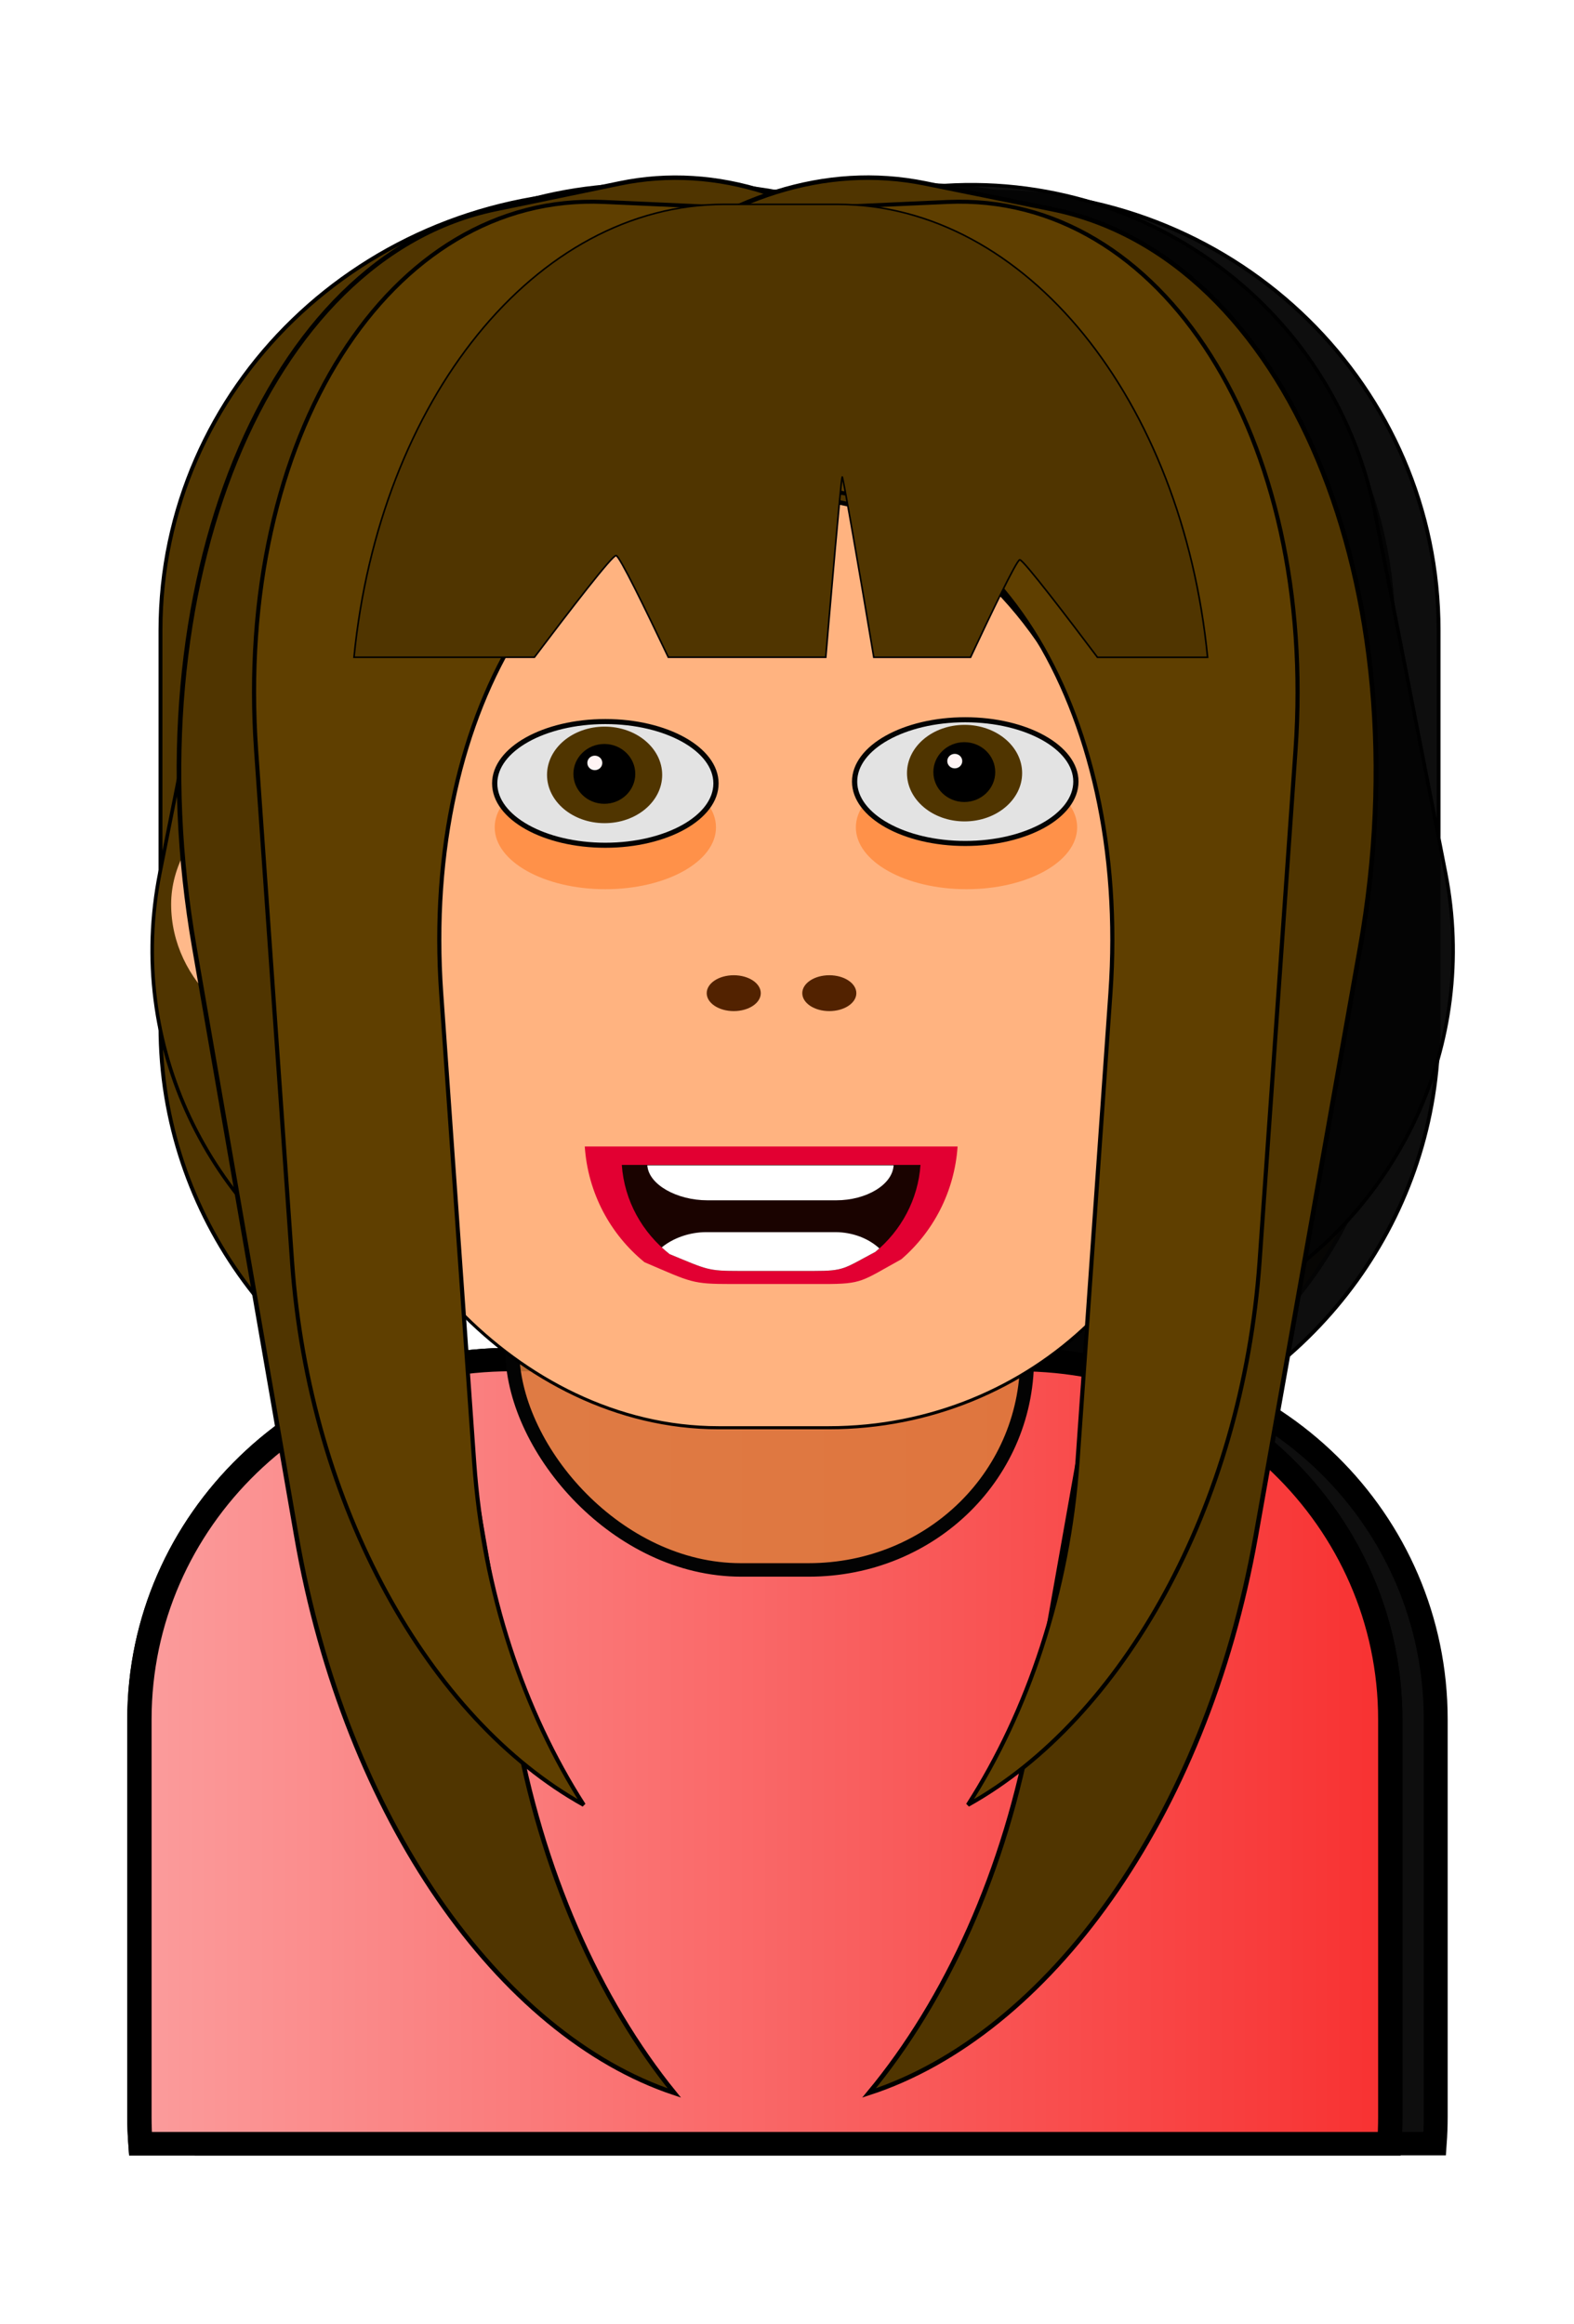 <?xml version="1.0" encoding="UTF-8" standalone="no"?>
<!-- Created with Inkscape (http://www.inkscape.org/) -->

<svg
   width="222.213mm"
   height="328.116mm"
   viewBox="0 0 222.213 328.116"
   version="1.1"
   id="svg41624"
   inkscape:version="1.2.1 (9c6d41e410, 2022-07-14)"
   sodipodi:docname="avatar_20.svg"
   xmlns:inkscape="http://www.inkscape.org/namespaces/inkscape"
   xmlns:sodipodi="http://sodipodi.sourceforge.net/DTD/sodipodi-0.dtd"
   xmlns:xlink="http://www.w3.org/1999/xlink"
   xmlns="http://www.w3.org/2000/svg"
   xmlns:svg="http://www.w3.org/2000/svg">
  <sodipodi:namedview
     id="namedview41626"
     pagecolor="#ffffff"
     bordercolor="#000000"
     borderopacity="0.25"
     inkscape:showpageshadow="2"
     inkscape:pageopacity="0.0"
     inkscape:pagecheckerboard="0"
     inkscape:deskcolor="#d1d1d1"
     inkscape:document-units="mm"
     showgrid="false"
     inkscape:zoom="0.51708603"
     inkscape:cx="-47.380897"
     inkscape:cy="514.42117"
     inkscape:window-width="1920"
     inkscape:window-height="1017"
     inkscape:window-x="-8"
     inkscape:window-y="-8"
     inkscape:window-maximized="1"
     inkscape:current-layer="g47530" />
  <defs
     id="defs41621">
    <linearGradient
       inkscape:collect="always"
       id="linearGradient20522">
      <stop
         style="stop-color:#fb9d9d;stop-opacity:1;"
         offset="0"
         id="stop20520" />
      <stop
         style="stop-color:#f83030;stop-opacity:1;"
         offset="1"
         id="stop20518" />
    </linearGradient>
    <inkscape:path-effect
       effect="fillet_chamfer"
       id="path-effect29288"
       is_visible="true"
       lpeversion="1"
       nodesatellites_param="F,0,0,1,0,0,0,1 @ F,0,1,1,0,1.255,0,1 @ F,0,0,1,0,1.255,0,1 @ F,0,0,1,0,0,0,1"
       unit="px"
       method="auto"
       mode="F"
       radius="0"
       chamfer_steps="1"
       flexible="false"
       use_knot_distance="true"
       apply_no_radius="true"
       apply_with_radius="true"
       only_selected="false"
       hide_knots="false" />
    <inkscape:path-effect
       effect="fillet_chamfer"
       id="path-effect29216"
       is_visible="true"
       lpeversion="1"
       nodesatellites_param="F,0,0,1,0,0,0,1 @ F,0,1,1,0,1.255,0,1 @ F,0,0,1,0,1.255,0,1 @ F,0,0,1,0,0,0,1"
       unit="px"
       method="auto"
       mode="F"
       radius="0"
       chamfer_steps="1"
       flexible="false"
       use_knot_distance="true"
       apply_no_radius="true"
       apply_with_radius="true"
       only_selected="false"
       hide_knots="false" />
    <linearGradient
       inkscape:collect="always"
       xlink:href="#linearGradient34099"
       id="linearGradient34101"
       x1="172.979"
       y1="26.676"
       x2="196.814"
       y2="26.676"
       gradientUnits="userSpaceOnUse" />
    <linearGradient
       id="linearGradient34099"
       inkscape:swatch="solid">
      <stop
         style="stop-color:#000000;stop-opacity:1;"
         offset="0"
         id="stop34097" />
    </linearGradient>
    <linearGradient
       inkscape:collect="always"
       xlink:href="#linearGradient34099"
       id="linearGradient34103"
       x1="177.636"
       y1="26.676"
       x2="201.471"
       y2="26.676"
       gradientUnits="userSpaceOnUse" />
    <inkscape:path-effect
       effect="fillet_chamfer"
       id="path-effect16060-6"
       is_visible="true"
       lpeversion="1"
       nodesatellites_param="F,0,0,1,0,0,0,1 @ F,0,1,1,0,1.255,0,1 @ F,0,0,1,0,1.255,0,1 @ F,0,0,1,0,0,0,1"
       unit="px"
       method="auto"
       mode="F"
       radius="0"
       chamfer_steps="1"
       flexible="false"
       use_knot_distance="true"
       apply_no_radius="true"
       apply_with_radius="true"
       only_selected="false"
       hide_knots="false" />
    <linearGradient
       inkscape:collect="always"
       xlink:href="#linearGradient34099"
       id="linearGradient34107"
       gradientUnits="userSpaceOnUse"
       x1="172.979"
       y1="26.676"
       x2="196.814"
       y2="26.676"
       gradientTransform="matrix(0.907,0.175,-0.175,0.907,21.634,-30.979)" />
    <linearGradient
       inkscape:collect="always"
       xlink:href="#linearGradient34099"
       id="linearGradient34117"
       gradientUnits="userSpaceOnUse"
       gradientTransform="matrix(-0.907,0.175,0.175,0.907,352.965,-30.979)"
       x1="172.979"
       y1="26.676"
       x2="196.814"
       y2="26.676" />
    <linearGradient
       inkscape:collect="always"
       xlink:href="#linearGradient34099"
       id="linearGradient29290"
       gradientUnits="userSpaceOnUse"
       x1="172.979"
       y1="26.676"
       x2="196.814"
       y2="26.676" />
    <linearGradient
       inkscape:collect="always"
       xlink:href="#linearGradient34099"
       id="linearGradient29292"
       gradientUnits="userSpaceOnUse"
       x1="177.636"
       y1="26.676"
       x2="201.471"
       y2="26.676" />
    <linearGradient
       inkscape:collect="always"
       xlink:href="#linearGradient34099"
       id="linearGradient29294"
       gradientUnits="userSpaceOnUse"
       gradientTransform="matrix(0.907,0.175,-0.175,0.907,21.634,-30.979)"
       x1="172.979"
       y1="26.676"
       x2="196.814"
       y2="26.676" />
    <linearGradient
       inkscape:collect="always"
       xlink:href="#linearGradient34099"
       id="linearGradient29296"
       gradientUnits="userSpaceOnUse"
       gradientTransform="matrix(-0.907,0.175,0.175,0.907,352.965,-30.979)"
       x1="172.979"
       y1="26.676"
       x2="196.814"
       y2="26.676" />
    <filter
       inkscape:collect="always"
       style="color-interpolation-filters:sRGB"
       id="filter29298"
       x="-0.043"
       y="-0.022"
       width="1.077"
       height="1.048">
      <feGaussianBlur
         inkscape:collect="always"
         stdDeviation="0.404"
         id="feGaussianBlur29300" />
    </filter>
    <linearGradient
       inkscape:collect="always"
       xlink:href="#linearGradient34099"
       id="linearGradient29302"
       gradientUnits="userSpaceOnUse"
       x1="172.979"
       y1="26.676"
       x2="196.814"
       y2="26.676"
       gradientTransform="matrix(0.913,-0.196,0.249,1.487,10.281,30.595)" />
    <linearGradient
       inkscape:collect="always"
       xlink:href="#linearGradient34099"
       id="linearGradient29306"
       gradientUnits="userSpaceOnUse"
       gradientTransform="matrix(0.855,0.04,0.088,1.29,25.365,-10.439)"
       x1="172.979"
       y1="26.676"
       x2="196.814"
       y2="26.676" />
    <linearGradient
       inkscape:collect="always"
       xlink:href="#linearGradient34099"
       id="linearGradient18649"
       gradientUnits="userSpaceOnUse"
       gradientTransform="matrix(-0.934,-0.196,-0.255,1.487,368.009,30.595)"
       x1="172.979"
       y1="26.676"
       x2="196.814"
       y2="26.676" />
    <linearGradient
       inkscape:collect="always"
       xlink:href="#linearGradient34099"
       id="linearGradient19274"
       gradientUnits="userSpaceOnUse"
       gradientTransform="matrix(-0.855,0.04,-0.088,1.29,349.037,-10.439)"
       x1="172.979"
       y1="26.676"
       x2="196.814"
       y2="26.676" />
    <linearGradient
       inkscape:collect="always"
       xlink:href="#linearGradient20522"
       id="linearGradient20524"
       x1="172.23"
       y1="49.008"
       x2="201.666"
       y2="49.008"
       gradientUnits="userSpaceOnUse" />
  </defs>
  <g
     inkscape:label="Layer 1"
     inkscape:groupmode="layer"
     id="layer1"
     transform="translate(-49.101,-54.104)">
    <g
       id="g29210"
       transform="matrix(6.922,0,0,6.695,-1142.997,-16.895)">
      <g
         id="g29208">
        <g
           id="g30698"
           transform="matrix(0.862,0,0,0.862,26.752,5.004)">
          <g
             id="g47530"
             transform="matrix(1.025,0,0,1.025,-4.77,-0.889)">
            <g
               id="g37249"
               transform="translate(-1.4748669e-6)"
               style="fill:#503500;fill-opacity:1">
              <g
                 id="g39312"
                 style="fill:#503500;fill-opacity:1">
                <g
                   id="g35130"
                   style="fill:#503500;fill-opacity:1">
                  <g
                     id="g15581"
                     transform="matrix(0.745,0,0,0.725,154.107,-47.415)"
                     style="fill:#503500;fill-opacity:1">
                    <rect
                       style="fill:#503500;fill-opacity:1;stroke-width:0.104"
                       id="rect15577"
                       width="9.157"
                       height="13.925"
                       x="100.169"
                       y="-39.611"
                       ry="4.797"
                       transform="matrix(0,1,-1,-0.014,0,0)"
                       inkscape:transform-center-x="-0.18754404"
                       inkscape:transform-center-y="0.0026622334" />
                    <rect
                       style="fill:#503500;fill-opacity:1;stroke-width:0.104"
                       id="rect15579"
                       width="9.157"
                       height="13.925"
                       x="99.667"
                       y="-62.5"
                       ry="4.797"
                       transform="matrix(0,1,-1,-0.014,0,0)"
                       inkscape:transform-center-x="-0.18754404"
                       inkscape:transform-center-y="0.0026622334" />
                  </g>
                  <ellipse
                     style="fill:#503500;fill-opacity:1;fill-rule:evenodd;stroke-width:0.202"
                     id="ellipse16064"
                     cx="197.249"
                     cy="28.687"
                     rx="2.424"
                     ry="2.412" />
                  <ellipse
                     style="fill:#503500;fill-opacity:1;fill-rule:evenodd;stroke-width:0.202"
                     id="path16062"
                     cx="176.788"
                     cy="28.76"
                     rx="2.424"
                     ry="2.412" />
                  <path
                     id="path15595"
                     style="fill:#503500;fill-opacity:1;stroke-width:0.094"
                     d="m 186.784,35.936 c -1.347,0 -2.532,0.666 -3.247,1.687 0.84,0.542 1.842,0.856 2.921,0.856 h 1.614 c 1.145,0 2.203,-0.354 3.073,-0.958 -0.721,-0.964 -1.871,-1.585 -3.173,-1.585 z" />
                  <rect
                     style="fill:#503500;fill-opacity:1;stroke-width:0.122"
                     id="rect15569"
                     width="11.879"
                     height="14.976"
                     x="180.148"
                     y="30.368"
                     ry="5.159"
                     transform="matrix(1,0,0.023,1,0,0)" />
                  <path
                     id="path15571"
                     style="fill:#503500;fill-opacity:1;stroke:#000000;stroke-width:0.561;stroke-dasharray:none;stroke-opacity:1"
                     d="m 181.099,39.651 c -4.758,0 -8.588,3.831 -8.588,8.589 v 9.486 c 0,0.215 0.008,0.428 0.023,0.639 h 28.828 c 0.015,-0.211 0.023,-0.424 0.023,-0.639 v -9.486 c 0,-4.758 -3.83,-8.589 -8.588,-8.589 z" />
                  <rect
                     style="fill:#503500;fill-opacity:1;stroke:#030303;stroke-width:0.322;stroke-dasharray:none;stroke-opacity:1"
                     id="rect15575"
                     width="11.879"
                     height="14.976"
                     x="180.211"
                     y="29.696"
                     ry="5.159"
                     transform="matrix(1,0,0.023,1,0,0)" />
                  <rect
                     style="fill:#503500;stroke:#000000;stroke-width:0.03;stroke-dasharray:none;stroke-opacity:1;fill-opacity:1"
                     id="rect15591"
                     width="19.55"
                     height="24.676"
                     x="177.377"
                     y="16.603"
                     ry="8.501" />
                  <ellipse
                     style="fill:#503500;fill-opacity:1;stroke-width:0.065"
                     id="ellipse15605"
                     cx="186.23"
                     cy="30.908"
                     rx="0.624"
                     ry="0.428" />
                  <ellipse
                     style="fill:#503500;fill-opacity:1;stroke:#030303;stroke-width:0.121;stroke-opacity:1"
                     id="ellipse16193"
                     cx="-183.266"
                     cy="25.902"
                     rx="2.554"
                     ry="1.476"
                     transform="scale(-1,1)" />
                  <ellipse
                     style="fill:#503500;fill-opacity:1;stroke-width:0.065"
                     id="ellipse16268"
                     cx="188.436"
                     cy="30.908"
                     rx="0.624"
                     ry="0.428" />
                  <ellipse
                     style="fill:#503500;fill-opacity:1;fill-rule:evenodd;stroke-width:0.211"
                     id="path37288"
                     cx="183.249"
                     cy="25.699"
                     rx="1.329"
                     ry="1.152" />
                  <circle
                     style="fill:#503500;fill-opacity:1;fill-rule:evenodd;stroke-width:0.122"
                     id="path37772"
                     cx="183.243"
                     cy="25.675"
                     r="0.714" />
                  <circle
                     style="fill:#503500;fill-opacity:1;fill-rule:evenodd;stroke-width:0.365"
                     id="circle37774"
                     cx="-183.023"
                     cy="25.413"
                     r="0.173"
                     transform="scale(-1,1)" />
                  <path
                     id="path15593-4"
                     style="fill:#503500;fill-opacity:1;stroke-width:0.074"
                     d="m 183.512,34.958 c 0.061,0.894 0.495,1.682 1.148,2.211 0.912,0.387 0.905,0.417 1.678,0.417 l 1.769,4e-6 c 0.746,10e-7 0.719,-0.052 1.487,-0.473 0.615,-0.528 1.021,-1.292 1.08,-2.154 z"
                     sodipodi:nodetypes="ccssccc" />
                  <ellipse
                     style="fill:#503500;fill-opacity:1;stroke:#030303;stroke-width:0.121;stroke-opacity:1"
                     id="ellipse275"
                     cx="-191.574"
                     cy="25.859"
                     rx="2.554"
                     ry="1.476"
                     transform="scale(-1,1)" />
                  <ellipse
                     style="fill:#503500;fill-opacity:1;fill-rule:evenodd;stroke-width:0.211"
                     id="ellipse277"
                     cx="191.558"
                     cy="25.657"
                     rx="1.329"
                     ry="1.152" />
                  <circle
                     style="fill:#503500;fill-opacity:1;fill-rule:evenodd;stroke-width:0.122"
                     id="circle279"
                     cx="191.552"
                     cy="25.632"
                     r="0.714" />
                  <circle
                     style="fill:#503500;fill-opacity:1;fill-rule:evenodd;stroke-width:0.365"
                     id="circle281"
                     cx="-191.332"
                     cy="25.37"
                     r="0.173"
                     transform="scale(-1,1)" />
                  <path
                     id="rect33858"
                     style="fill:#503500;fill-opacity:1;stroke:url(#linearGradient34101);stroke-width:0.09;stroke-dasharray:none;stroke-opacity:1"
                     d="m 183.469,11.781 c -5.801,0 -10.472,4.671 -10.472,10.472 v 9.454 c 0,4.533 2.852,8.376 6.866,9.839 -1.444,-1.68 -2.314,-3.868 -2.314,-6.267 v -8.676 c 0,-5.324 4.285,-9.609 9.609,-9.609 h 2.882 c 2.631,0 5.008,1.047 6.74,2.749 -1.119,-4.581 -5.235,-7.962 -10.171,-7.962 z" />
                  <path
                     id="path34058"
                     style="fill:#503500;fill-opacity:1;stroke:url(#linearGradient34103);stroke-width:0.09;stroke-dasharray:none;stroke-opacity:1"
                     d="m 190.981,11.781 c 5.801,0 10.472,4.671 10.472,10.472 v 9.454 c 0,4.533 -2.852,8.376 -6.866,9.839 1.444,-1.68 2.314,-3.868 2.314,-6.267 v -8.676 c 0,-5.324 -4.285,-9.609 -9.609,-9.609 h -2.882 c -2.631,0 -5.008,1.047 -6.74,2.749 1.119,-4.581 5.235,-7.962 10.171,-7.962 z" />
                  <path
                     id="path34081"
                     style="fill:#503500;fill-opacity:1;stroke-width:0.074"
                     d="m 183.512,34.958 c 0.061,0.894 0.495,1.682 1.148,2.211 0.912,0.387 0.905,0.417 1.678,0.417 l 1.769,4e-6 c 0.746,10e-7 0.719,-0.052 1.487,-0.473 0.615,-0.528 1.021,-1.292 1.08,-2.154 z"
                     sodipodi:nodetypes="ccssccc" />
                  <path
                     id="path34083"
                     style="fill:#503500;fill-opacity:1;stroke-width:0.091"
                     d="m 182.791,34.567 c 0.073,1.117 0.594,2.101 1.379,2.762 1.095,0.484 1.087,0.52 2.016,0.52 l 2.126,5e-6 c 0.896,10e-7 0.863,-0.065 1.787,-0.591 0.739,-0.659 1.227,-1.614 1.298,-2.691 z"
                     sodipodi:nodetypes="ccssccc" />
                  <path
                     id="path34085"
                     style="fill:#503500;fill-opacity:1;stroke-width:0.071"
                     d="m 183.646,35.007 c 0.059,0.861 0.476,1.619 1.105,2.129 0.878,0.373 0.871,0.401 1.615,0.401 l 1.703,3e-6 c 0.718,2e-6 0.692,-0.05 1.432,-0.456 0.592,-0.508 0.983,-1.244 1.04,-2.074 z"
                     sodipodi:nodetypes="ccssccc" />
                  <path
                     id="path34087"
                     style="fill:#503500;stroke-width:0.086;fill-opacity:1"
                     d="m 185.596,36.611 c -0.388,-10e-7 -0.765,0.141 -1.028,0.364 0.059,0.056 0.119,0.11 0.182,0.161 0.878,0.373 0.871,0.401 1.615,0.401 h 1.703 c 0.718,2e-6 0.692,-0.05 1.432,-0.456 0.031,-0.027 0.061,-0.054 0.091,-0.082 -0.246,-0.236 -0.617,-0.388 -1.018,-0.388 z" />
                  <path
                     id="path16056-9"
                     style="fill:#503500;stroke-width:0.078;fill-opacity:1"
                     d="m 184.235,35.017 c 0.031,0.465 0.691,0.834 1.384,0.834 l 2.979,-5e-6 c 0.693,-2e-6 1.297,-0.372 1.322,-0.834 z"
                     sodipodi:nodetypes="ccccc"
                     inkscape:original-d="m 184.2348,35.017186 c 0.0162,0.24605 0.0605,0.559642 0.12912,0.833515 l 5.48789,-1.1e-5 c 0.0687,-0.273875 0.0511,-0.53583 0.0673,-0.833516 z"
                     inkscape:path-effect="#path-effect16060-6" />
                  <path
                     id="path34105"
                     style="fill:#503500;fill-opacity:1;stroke:url(#linearGradient34107);stroke-width:0.083;stroke-dasharray:none;stroke-opacity:1"
                     d="m 185.965,11.794 c -5.261,-1.015 -10.314,2.405 -11.328,7.666 l -1.653,8.574 c -0.793,4.111 1.121,8.095 4.506,10.124 -1.015,-1.776 -1.423,-3.913 -1.003,-6.088 l 1.517,-7.868 c 0.931,-4.828 5.567,-7.966 10.395,-7.034 l 2.613,0.504 c 2.386,0.46 4.359,1.826 5.632,3.672 -0.214,-4.35 -3.356,-8.137 -7.832,-9 z" />
                  <path
                     id="path34113"
                     style="fill:#503500;fill-opacity:1;stroke:url(#linearGradient34117);stroke-width:0.083;stroke-dasharray:none;stroke-opacity:1"
                     d="m 188.634,11.794 c 5.261,-1.015 10.314,2.405 11.328,7.666 l 1.653,8.574 c 0.793,4.111 -1.121,8.095 -4.506,10.124 1.015,-1.776 1.423,-3.913 1.003,-6.088 l -1.517,-7.868 c -0.931,-4.828 -5.567,-7.966 -10.395,-7.034 l -2.613,0.504 c -2.386,0.46 -4.359,1.826 -5.632,3.672 0.214,-4.35 3.356,-8.137 7.832,-9 z" />
                  <path
                     id="rect33801"
                     style="fill:#503500;fill-opacity:1;stroke:#000000;stroke-width:0.037;stroke-dasharray:none;stroke-opacity:1"
                     d="m 185.938,11.996 c -4.378,0 -7.974,4.686 -8.557,10.809 h 4.164 c 0.816,-1.117 1.798,-2.437 1.886,-2.428 0.079,0.008 0.666,1.253 1.206,2.428 h 3.634 c 0.038,-0.46 0.07,-0.836 0.072,-0.869 0.009,-0.104 0.284,-3.42 0.307,-3.436 0.023,-0.016 0.483,2.794 0.498,2.883 0.007,0.043 0.119,0.724 0.232,1.423 h 2.233 c 0.463,-1.022 1.063,-2.32 1.136,-2.328 0.08,-0.008 1.124,1.408 1.794,2.328 h 2.542 c -0.582,-6.124 -4.179,-10.809 -8.557,-10.809 z" />
                </g>
              </g>
            </g>
            <g
               id="g29284"
               transform="matrix(0.984,0,0,1,4.271,-0.002)"
               style="opacity:1;mix-blend-mode:normal;fill:#050505;fill-opacity:0.959;filter:url(#filter29298)">
              <g
                 id="g29282"
                 style="fill:#050505;fill-opacity:0.959">
                <g
                   id="g29280"
                   style="fill:#050505;fill-opacity:0.959">
                  <g
                     id="g29222"
                     transform="matrix(0.745,0,0,0.725,154.107,-47.415)"
                     style="fill:#050505;fill-opacity:0.959">
                    <rect
                       style="fill:#050505;fill-opacity:0.959;stroke-width:0.104"
                       id="rect29218"
                       width="9.157"
                       height="13.925"
                       x="100.169"
                       y="-39.611"
                       ry="4.797"
                       transform="matrix(0,1,-1,-0.014,0,0)"
                       inkscape:transform-center-x="-0.18754404"
                       inkscape:transform-center-y="0.0026622334" />
                    <rect
                       style="fill:#050505;fill-opacity:0.959;stroke-width:0.104"
                       id="rect29220"
                       width="9.157"
                       height="13.925"
                       x="99.667"
                       y="-62.5"
                       ry="4.797"
                       transform="matrix(0,1,-1,-0.014,0,0)"
                       inkscape:transform-center-x="-0.18754404"
                       inkscape:transform-center-y="0.0026622334" />
                  </g>
                  <ellipse
                     style="fill:#050505;fill-opacity:0.959;fill-rule:evenodd;stroke-width:0.202"
                     id="ellipse29224"
                     cx="197.249"
                     cy="28.687"
                     rx="2.424"
                     ry="2.412" />
                  <ellipse
                     style="fill:#050505;fill-opacity:0.959;fill-rule:evenodd;stroke-width:0.202"
                     id="ellipse29226"
                     cx="176.788"
                     cy="28.76"
                     rx="2.424"
                     ry="2.412" />
                  <path
                     id="path29228"
                     style="fill:#050505;fill-opacity:0.959;stroke-width:0.094"
                     d="m 186.784,35.936 c -1.347,0 -2.532,0.666 -3.247,1.687 0.84,0.542 1.842,0.856 2.921,0.856 h 1.614 c 1.145,0 2.203,-0.354 3.073,-0.958 -0.721,-0.964 -1.871,-1.585 -3.173,-1.585 z" />
                  <rect
                     style="fill:#050505;fill-opacity:0.959;stroke-width:0.122"
                     id="rect29230"
                     width="11.879"
                     height="14.976"
                     x="180.148"
                     y="30.368"
                     ry="5.159"
                     transform="matrix(1,0,0.023,1,0,0)" />
                  <path
                     id="path29232"
                     style="fill:#050505;fill-opacity:0.959;stroke:#000000;stroke-width:0.561;stroke-dasharray:none;stroke-opacity:1"
                     d="m 181.099,39.651 c -4.758,0 -8.588,3.831 -8.588,8.589 v 9.486 c 0,0.215 0.008,0.428 0.023,0.639 h 28.828 c 0.015,-0.211 0.023,-0.424 0.023,-0.639 v -9.486 c 0,-4.758 -3.83,-8.589 -8.588,-8.589 z" />
                  <rect
                     style="fill:#050505;fill-opacity:0.959;stroke:#030303;stroke-width:0.322;stroke-dasharray:none;stroke-opacity:1"
                     id="rect29234"
                     width="11.879"
                     height="14.976"
                     x="180.211"
                     y="29.696"
                     ry="5.159"
                     transform="matrix(1,0,0.023,1,0,0)" />
                  <rect
                     style="fill:#050505;fill-opacity:0.959;stroke:#000000;stroke-width:0.03;stroke-dasharray:none;stroke-opacity:1"
                     id="rect29236"
                     width="19.55"
                     height="24.676"
                     x="177.377"
                     y="16.603"
                     ry="8.501" />
                  <ellipse
                     style="fill:#050505;fill-opacity:0.959;stroke-width:0.065"
                     id="ellipse29238"
                     cx="186.23"
                     cy="30.908"
                     rx="0.624"
                     ry="0.428" />
                  <ellipse
                     style="fill:#050505;fill-opacity:0.959;stroke:#030303;stroke-width:0.121;stroke-opacity:1"
                     id="ellipse29240"
                     cx="-183.266"
                     cy="25.902"
                     rx="2.554"
                     ry="1.476"
                     transform="scale(-1,1)" />
                  <ellipse
                     style="fill:#050505;fill-opacity:0.959;stroke-width:0.065"
                     id="ellipse29242"
                     cx="188.436"
                     cy="30.908"
                     rx="0.624"
                     ry="0.428" />
                  <ellipse
                     style="fill:#050505;fill-opacity:0.959;fill-rule:evenodd;stroke-width:0.211"
                     id="ellipse29244"
                     cx="183.249"
                     cy="25.699"
                     rx="1.329"
                     ry="1.152" />
                  <circle
                     style="fill:#050505;fill-opacity:0.959;fill-rule:evenodd;stroke-width:0.122"
                     id="circle29246"
                     cx="183.243"
                     cy="25.675"
                     r="0.714" />
                  <circle
                     style="fill:#050505;fill-opacity:0.959;fill-rule:evenodd;stroke-width:0.365"
                     id="circle29248"
                     cx="-183.023"
                     cy="25.413"
                     r="0.173"
                     transform="scale(-1,1)" />
                  <path
                     id="path29250"
                     style="fill:#050505;fill-opacity:0.959;stroke-width:0.074"
                     d="m 183.512,34.958 c 0.061,0.894 0.495,1.682 1.148,2.211 0.912,0.387 0.905,0.417 1.678,0.417 l 1.769,4e-6 c 0.746,10e-7 0.719,-0.052 1.487,-0.473 0.615,-0.528 1.021,-1.292 1.08,-2.154 z"
                     sodipodi:nodetypes="ccssccc" />
                  <ellipse
                     style="fill:#050505;fill-opacity:0.959;stroke:#030303;stroke-width:0.121;stroke-opacity:1"
                     id="ellipse29252"
                     cx="-191.574"
                     cy="25.859"
                     rx="2.554"
                     ry="1.476"
                     transform="scale(-1,1)" />
                  <ellipse
                     style="fill:#050505;fill-opacity:0.959;fill-rule:evenodd;stroke-width:0.211"
                     id="ellipse29254"
                     cx="191.558"
                     cy="25.657"
                     rx="1.329"
                     ry="1.152" />
                  <circle
                     style="fill:#050505;fill-opacity:0.959;fill-rule:evenodd;stroke-width:0.122"
                     id="circle29256"
                     cx="191.552"
                     cy="25.632"
                     r="0.714" />
                  <circle
                     style="fill:#050505;fill-opacity:0.959;fill-rule:evenodd;stroke-width:0.365"
                     id="circle29258"
                     cx="-191.332"
                     cy="25.37"
                     r="0.173"
                     transform="scale(-1,1)" />
                  <path
                     id="path29260"
                     style="fill:#050505;fill-opacity:0.959;stroke:url(#linearGradient29290);stroke-width:0.09;stroke-dasharray:none;stroke-opacity:1"
                     d="m 183.469,11.781 c -5.801,0 -10.472,4.671 -10.472,10.472 v 9.454 c 0,4.533 2.852,8.376 6.866,9.839 -1.444,-1.68 -2.314,-3.868 -2.314,-6.267 v -8.676 c 0,-5.324 4.285,-9.609 9.609,-9.609 h 2.882 c 2.631,0 5.008,1.047 6.74,2.749 -1.119,-4.581 -5.235,-7.962 -10.171,-7.962 z" />
                  <path
                     id="path29262"
                     style="fill:#050505;fill-opacity:0.959;stroke:url(#linearGradient29292);stroke-width:0.09;stroke-dasharray:none;stroke-opacity:1"
                     d="m 190.981,11.781 c 5.801,0 10.472,4.671 10.472,10.472 v 9.454 c 0,4.533 -2.852,8.376 -6.866,9.839 1.444,-1.68 2.314,-3.868 2.314,-6.267 v -8.676 c 0,-5.324 -4.285,-9.609 -9.609,-9.609 h -2.882 c -2.631,0 -5.008,1.047 -6.74,2.749 1.119,-4.581 5.235,-7.962 10.171,-7.962 z" />
                  <path
                     id="path29264"
                     style="fill:#050505;fill-opacity:0.959;stroke-width:0.074"
                     d="m 183.512,34.958 c 0.061,0.894 0.495,1.682 1.148,2.211 0.912,0.387 0.905,0.417 1.678,0.417 l 1.769,4e-6 c 0.746,10e-7 0.719,-0.052 1.487,-0.473 0.615,-0.528 1.021,-1.292 1.08,-2.154 z"
                     sodipodi:nodetypes="ccssccc" />
                  <path
                     id="path29266"
                     style="fill:#050505;fill-opacity:0.959;stroke-width:0.091"
                     d="m 182.791,34.567 c 0.073,1.117 0.594,2.101 1.379,2.762 1.095,0.484 1.087,0.52 2.016,0.52 l 2.126,5e-6 c 0.896,10e-7 0.863,-0.065 1.787,-0.591 0.739,-0.659 1.227,-1.614 1.298,-2.691 z"
                     sodipodi:nodetypes="ccssccc" />
                  <path
                     id="path29268"
                     style="fill:#050505;fill-opacity:0.959;stroke-width:0.071"
                     d="m 183.646,35.007 c 0.059,0.861 0.476,1.619 1.105,2.129 0.878,0.373 0.871,0.401 1.615,0.401 l 1.703,3e-6 c 0.718,2e-6 0.692,-0.05 1.432,-0.456 0.592,-0.508 0.983,-1.244 1.04,-2.074 z"
                     sodipodi:nodetypes="ccssccc" />
                  <path
                     id="path29270"
                     style="fill:#050505;fill-opacity:0.959;stroke-width:0.086"
                     d="m 185.596,36.611 c -0.388,-10e-7 -0.765,0.141 -1.028,0.364 0.059,0.056 0.119,0.11 0.182,0.161 0.878,0.373 0.871,0.401 1.615,0.401 h 1.703 c 0.718,2e-6 0.692,-0.05 1.432,-0.456 0.031,-0.027 0.061,-0.054 0.091,-0.082 -0.246,-0.236 -0.617,-0.388 -1.018,-0.388 z" />
                  <path
                     id="path29272"
                     style="fill:#050505;fill-opacity:0.959;stroke-width:0.078"
                     d="m 184.235,35.017 c 0.031,0.465 0.691,0.834 1.384,0.834 l 2.979,-5e-6 c 0.693,-2e-6 1.297,-0.372 1.322,-0.834 z"
                     sodipodi:nodetypes="ccccc"
                     inkscape:original-d="m 184.2348,35.017186 c 0.0162,0.24605 0.0605,0.559642 0.12912,0.833515 l 5.48789,-1.1e-5 c 0.0687,-0.273875 0.0511,-0.53583 0.0673,-0.833516 z"
                     inkscape:path-effect="#path-effect29288" />
                  <path
                     id="path29274"
                     style="fill:#050505;fill-opacity:0.959;stroke:url(#linearGradient29294);stroke-width:0.083;stroke-dasharray:none;stroke-opacity:1"
                     d="m 185.965,11.794 c -5.261,-1.015 -10.314,2.405 -11.328,7.666 l -1.653,8.574 c -0.793,4.111 1.121,8.095 4.506,10.124 -1.015,-1.776 -1.423,-3.913 -1.003,-6.088 l 1.517,-7.868 c 0.931,-4.828 5.567,-7.966 10.395,-7.034 l 2.613,0.504 c 2.386,0.46 4.359,1.826 5.632,3.672 -0.214,-4.35 -3.356,-8.137 -7.832,-9 z" />
                  <path
                     id="path29276"
                     style="fill:#050505;fill-opacity:0.959;stroke:url(#linearGradient29296);stroke-width:0.083;stroke-dasharray:none;stroke-opacity:1"
                     d="m 188.634,11.794 c 5.261,-1.015 10.314,2.405 11.328,7.666 l 1.653,8.574 c 0.793,4.111 -1.121,8.095 -4.506,10.124 1.015,-1.776 1.423,-3.913 1.003,-6.088 l -1.517,-7.868 c -0.931,-4.828 -5.567,-7.966 -10.395,-7.034 l -2.613,0.504 c -2.386,0.46 -4.359,1.826 -5.632,3.672 0.214,-4.35 3.356,-8.137 7.832,-9 z" />
                  <path
                     id="path29278"
                     style="fill:#050505;fill-opacity:0.959;stroke:#000000;stroke-width:0.037;stroke-dasharray:none;stroke-opacity:1"
                     d="m 185.938,11.996 c -4.378,0 -7.974,4.686 -8.557,10.809 h 4.164 c 0.816,-1.117 1.798,-2.437 1.886,-2.428 0.079,0.008 0.666,1.253 1.206,2.428 h 3.634 c 0.038,-0.46 0.07,-0.836 0.072,-0.869 0.009,-0.104 0.284,-3.42 0.307,-3.436 0.023,-0.016 0.483,2.794 0.498,2.883 0.007,0.043 0.119,0.724 0.232,1.423 h 2.233 c 0.463,-1.022 1.063,-2.32 1.136,-2.328 0.08,-0.008 1.124,1.408 1.794,2.328 h 2.542 c -0.582,-6.124 -4.179,-10.809 -8.557,-10.809 z" />
                </g>
              </g>
            </g>
            <g
               id="g29150"
               transform="matrix(0.745,0,0,0.725,154.107,-47.415)"
               style="fill:#ffb98a;fill-opacity:1">
              <rect
                 style="fill:#ffb98a;fill-opacity:1;stroke-width:0.104"
                 id="rect29146"
                 width="9.157"
                 height="13.925"
                 x="100.169"
                 y="-39.611"
                 ry="4.797"
                 transform="matrix(0,1,-1,-0.014,0,0)"
                 inkscape:transform-center-x="-0.18754404"
                 inkscape:transform-center-y="0.0026622334" />
              <rect
                 style="fill:#ffb98a;fill-opacity:1;stroke-width:0.104"
                 id="rect29148"
                 width="9.157"
                 height="13.925"
                 x="99.667"
                 y="-62.5"
                 ry="4.797"
                 transform="matrix(0,1,-1,-0.014,0,0)"
                 inkscape:transform-center-x="-0.18754404"
                 inkscape:transform-center-y="0.0026622334" />
            </g>
            <ellipse
               style="fill:#ff885e;fill-opacity:0.81;fill-rule:evenodd;stroke-width:0.202"
               id="ellipse29152"
               cx="197.249"
               cy="28.687"
               rx="2.424"
               ry="2.412" />
            <ellipse
               style="fill:#ff885e;fill-opacity:0.81;fill-rule:evenodd;stroke-width:0.202"
               id="ellipse29154"
               cx="176.788"
               cy="28.76"
               rx="2.424"
               ry="2.412" />
            <path
               id="path29156"
               style="fill:#ff4e4e;fill-opacity:1;stroke-width:0.094"
               d="m 186.784,35.936 c -1.347,0 -2.532,0.666 -3.247,1.687 0.84,0.542 1.842,0.856 2.921,0.856 h 1.614 c 1.145,0 2.203,-0.354 3.073,-0.958 -0.721,-0.964 -1.871,-1.585 -3.173,-1.585 z" />
            <rect
               style="fill:#d38d5f;fill-opacity:1;stroke-width:0.122"
               id="rect29158"
               width="11.879"
               height="14.976"
               x="180.148"
               y="30.368"
               ry="5.159"
               transform="matrix(1,0,0.023,1,0,0)" />
            <path
               id="path29160"
               style="fill:url(#linearGradient20524);fill-opacity:1;stroke:#000000;stroke-width:0.561;stroke-dasharray:none;stroke-opacity:1"
               d="m 181.099,39.651 c -4.758,0 -8.588,3.831 -8.588,8.589 v 9.486 c 0,0.215 0.008,0.428 0.023,0.639 h 28.828 c 0.015,-0.211 0.023,-0.424 0.023,-0.639 v -9.486 c 0,-4.758 -3.83,-8.589 -8.588,-8.589 z" />
            <rect
               style="fill:#db7c3b;fill-opacity:0.848;stroke:#030303;stroke-width:0.322;stroke-dasharray:none;stroke-opacity:1"
               id="rect29162"
               width="11.879"
               height="14.976"
               x="180.211"
               y="29.696"
               ry="5.159"
               transform="matrix(1,0,0.023,1,0,0)" />
            <rect
               style="fill:#ffb380;stroke:#000000;stroke-width:0.074;stroke-dasharray:none;stroke-opacity:1"
               id="rect29164"
               width="19.55"
               height="24.676"
               x="177.377"
               y="16.603"
               ry="8.501" />
            <ellipse
               style="fill:#522200;fill-opacity:1;stroke-width:0.065"
               id="ellipse29166"
               cx="186.23"
               cy="30.908"
               rx="0.624"
               ry="0.428" />
            <ellipse
               style="fill:#ff9149;fill-opacity:1;stroke:#030303;stroke-width:0;stroke-dasharray:none;stroke-opacity:1"
               id="ellipse29345"
               cx="-183.266"
               cy="26.951"
               rx="2.554"
               ry="1.476"
               transform="scale(-1,1)" />
            <ellipse
               style="fill:#e3e3e3;fill-opacity:1;stroke:#030303;stroke-width:0.121;stroke-opacity:1"
               id="ellipse29168"
               cx="-183.266"
               cy="25.902"
               rx="2.554"
               ry="1.476"
               transform="scale(-1,1)" />
            <ellipse
               style="fill:#522200;fill-opacity:1;stroke-width:0.065"
               id="ellipse29170"
               cx="188.436"
               cy="30.908"
               rx="0.624"
               ry="0.428" />
            <ellipse
               style="fill:#503500;fill-opacity:1;fill-rule:evenodd;stroke-width:0.211"
               id="ellipse29172"
               cx="183.249"
               cy="25.699"
               rx="1.329"
               ry="1.152" />
            <circle
               style="fill:#000000;fill-opacity:1;fill-rule:evenodd;stroke-width:0.122"
               id="circle29174"
               cx="183.243"
               cy="25.675"
               r="0.714" />
            <circle
               style="fill:#fff4f4;fill-opacity:1;fill-rule:evenodd;stroke-width:0.365"
               id="circle29176"
               cx="-183.023"
               cy="25.413"
               r="0.173"
               transform="scale(-1,1)" />
            <path
               id="path29178"
               style="fill:#47001f;fill-opacity:1;stroke-width:0.074"
               d="m 183.512,34.958 c 0.061,0.894 0.495,1.682 1.148,2.211 0.912,0.387 0.905,0.417 1.678,0.417 l 1.769,4e-6 c 0.746,10e-7 0.719,-0.052 1.487,-0.473 0.615,-0.528 1.021,-1.292 1.08,-2.154 z"
               sodipodi:nodetypes="ccssccc" />
            <ellipse
               style="fill:#ff9149;fill-opacity:1;stroke:#030303;stroke-width:0;stroke-dasharray:none;stroke-opacity:1"
               id="ellipse29485"
               cx="-191.603"
               cy="26.951"
               rx="2.554"
               ry="1.476"
               transform="scale(-1,1)" />
            <ellipse
               style="fill:#e3e3e3;fill-opacity:1;stroke:#030303;stroke-width:0.121;stroke-opacity:1"
               id="ellipse29180"
               cx="-191.574"
               cy="25.859"
               rx="2.554"
               ry="1.476"
               transform="scale(-1,1)" />
            <ellipse
               style="fill:#503500;fill-opacity:1;fill-rule:evenodd;stroke-width:0.211"
               id="ellipse29182"
               cx="191.558"
               cy="25.657"
               rx="1.329"
               ry="1.152" />
            <circle
               style="fill:#000000;fill-opacity:1;fill-rule:evenodd;stroke-width:0.122"
               id="circle29184"
               cx="191.552"
               cy="25.632"
               r="0.714" />
            <circle
               style="fill:#fff4f4;fill-opacity:1;fill-rule:evenodd;stroke-width:0.365"
               id="circle29186"
               cx="-191.332"
               cy="25.37"
               r="0.173"
               transform="scale(-1,1)" />
            <path
               id="path29188"
               style="fill:#503500;fill-opacity:1;stroke:url(#linearGradient29302);stroke-width:0.107;stroke-dasharray:none;stroke-opacity:1"
               d="m 180.729,12.197 c -5.297,1.136 -8.396,8.994 -6.95,17.619 l 2.357,14.055 c 1.13,6.74 4.692,11.894 8.722,13.284 -1.737,-2.216 -3.078,-5.297 -3.676,-8.864 l -2.163,-12.898 c -1.327,-7.915 1.516,-15.125 6.377,-16.167 l 2.631,-0.564 c 2.402,-0.515 4.834,0.577 6.839,2.768 -2.164,-6.592 -6.765,-10.812 -11.271,-9.846 z" />
            <path
               id="path29192"
               style="fill:#47001f;fill-opacity:1;stroke-width:0.074"
               d="m 183.512,34.958 c 0.061,0.894 0.495,1.682 1.148,2.211 0.912,0.387 0.905,0.417 1.678,0.417 l 1.769,4e-6 c 0.746,10e-7 0.719,-0.052 1.487,-0.473 0.615,-0.528 1.021,-1.292 1.08,-2.154 z"
               sodipodi:nodetypes="ccssccc" />
            <path
               id="path29194"
               style="fill:#e20032;fill-opacity:1;stroke-width:0.091"
               d="m 182.791,34.567 c 0.073,1.117 0.594,2.101 1.379,2.762 1.095,0.484 1.087,0.52 2.016,0.52 l 2.126,5e-6 c 0.896,10e-7 0.863,-0.065 1.787,-0.591 0.739,-0.659 1.227,-1.614 1.298,-2.691 z"
               sodipodi:nodetypes="ccssccc" />
            <path
               id="path29196"
               style="fill:#1a0300;fill-opacity:1;stroke-width:0.071"
               d="m 183.646,35.007 c 0.059,0.861 0.476,1.619 1.105,2.129 0.878,0.373 0.871,0.401 1.615,0.401 l 1.703,3e-6 c 0.718,2e-6 0.692,-0.05 1.432,-0.456 0.592,-0.508 0.983,-1.244 1.04,-2.074 z"
               sodipodi:nodetypes="ccssccc" />
            <path
               id="path29198"
               style="fill:#ffffff;stroke-width:0.086"
               d="m 185.596,36.611 c -0.388,-10e-7 -0.765,0.141 -1.028,0.364 0.059,0.056 0.119,0.11 0.182,0.161 0.878,0.373 0.871,0.401 1.615,0.401 h 1.703 c 0.718,2e-6 0.692,-0.05 1.432,-0.456 0.031,-0.027 0.061,-0.054 0.091,-0.082 -0.246,-0.236 -0.617,-0.388 -1.018,-0.388 z" />
            <path
               id="path29200"
               style="fill:#ffffff;stroke-width:0.078"
               d="m 184.235,35.017 c 0.031,0.465 0.691,0.834 1.384,0.834 l 2.979,-5e-6 c 0.693,-2e-6 1.297,-0.372 1.322,-0.834 z"
               sodipodi:nodetypes="ccccc"
               inkscape:original-d="m 184.2348,35.017186 c 0.0162,0.24605 0.0605,0.559642 0.12912,0.833515 l 5.48789,-1.1e-5 c 0.0687,-0.273875 0.0511,-0.53583 0.0673,-0.833516 z"
               inkscape:path-effect="#path-effect29216" />
            <path
               id="path29202"
               style="fill:#5f3f00;fill-opacity:1;stroke:url(#linearGradient29306);stroke-width:0.095;stroke-dasharray:none;stroke-opacity:1"
               d="m 183.238,12.026 c -4.959,-0.23 -8.542,5.61 -8.033,13.094 l 0.829,12.195 c 0.398,5.848 3.172,10.917 6.732,12.964 -1.381,-2.225 -2.318,-5.081 -2.528,-8.176 l -0.761,-11.191 c -0.467,-6.867 2.821,-12.226 7.372,-12.015 l 2.463,0.114 c 2.249,0.104 4.373,1.55 6.003,3.813 -1.358,-5.954 -5.174,-10.478 -9.393,-10.673 z" />
            <path
               id="path18647"
               style="fill:#503500;fill-opacity:1;stroke:url(#linearGradient18649);stroke-width:0.108;stroke-dasharray:none;stroke-opacity:1"
               d="m 193.579,12.198 c 5.421,1.136 8.592,8.994 7.112,17.618 l -2.412,14.055 c -1.157,6.739 -4.802,11.893 -8.926,13.283 1.777,-2.215 3.149,-5.297 3.762,-8.864 l 2.214,-12.898 c 1.358,-7.914 -1.552,-15.125 -6.526,-16.167 l -2.692,-0.564 c -2.458,-0.515 -4.947,0.577 -6.999,2.768 2.215,-6.591 6.923,-10.812 11.535,-9.846 z" />
            <path
               id="path19272"
               style="fill:#5f3f00;fill-opacity:1;stroke:url(#linearGradient19274);stroke-width:0.095;stroke-dasharray:none;stroke-opacity:1"
               d="m 191.164,12.026 c 4.959,-0.23 8.542,5.61 8.033,13.094 l -0.829,12.195 c -0.398,5.848 -3.172,10.917 -6.732,12.964 1.381,-2.225 2.318,-5.081 2.528,-8.176 l 0.761,-11.191 c 0.467,-6.867 -2.821,-12.226 -7.372,-12.015 l -2.463,0.114 c -2.249,0.104 -4.373,1.55 -6.003,3.813 1.358,-5.954 5.174,-10.478 9.393,-10.673 z" />
            <path
               id="path29206"
               style="fill:#503500;fill-opacity:1;stroke:#000000;stroke-width:0.037;stroke-dasharray:none;stroke-opacity:1"
               d="m 186.021,12.083 c -4.378,0 -7.974,4.686 -8.557,10.809 h 4.164 c 0.816,-1.117 1.798,-2.437 1.886,-2.428 0.079,0.008 0.666,1.253 1.206,2.428 h 3.634 c 0.038,-0.46 0.07,-0.836 0.072,-0.869 0.009,-0.104 0.284,-3.42 0.307,-3.436 0.023,-0.016 0.483,2.794 0.498,2.883 0.007,0.043 0.119,0.724 0.232,1.423 h 2.233 c 0.463,-1.022 1.063,-2.32 1.136,-2.328 0.08,-0.008 1.124,1.408 1.794,2.328 h 2.542 C 196.586,16.769 192.989,12.083 188.612,12.083 Z" />
          </g>
        </g>
      </g>
    </g>
  </g>
</svg>
